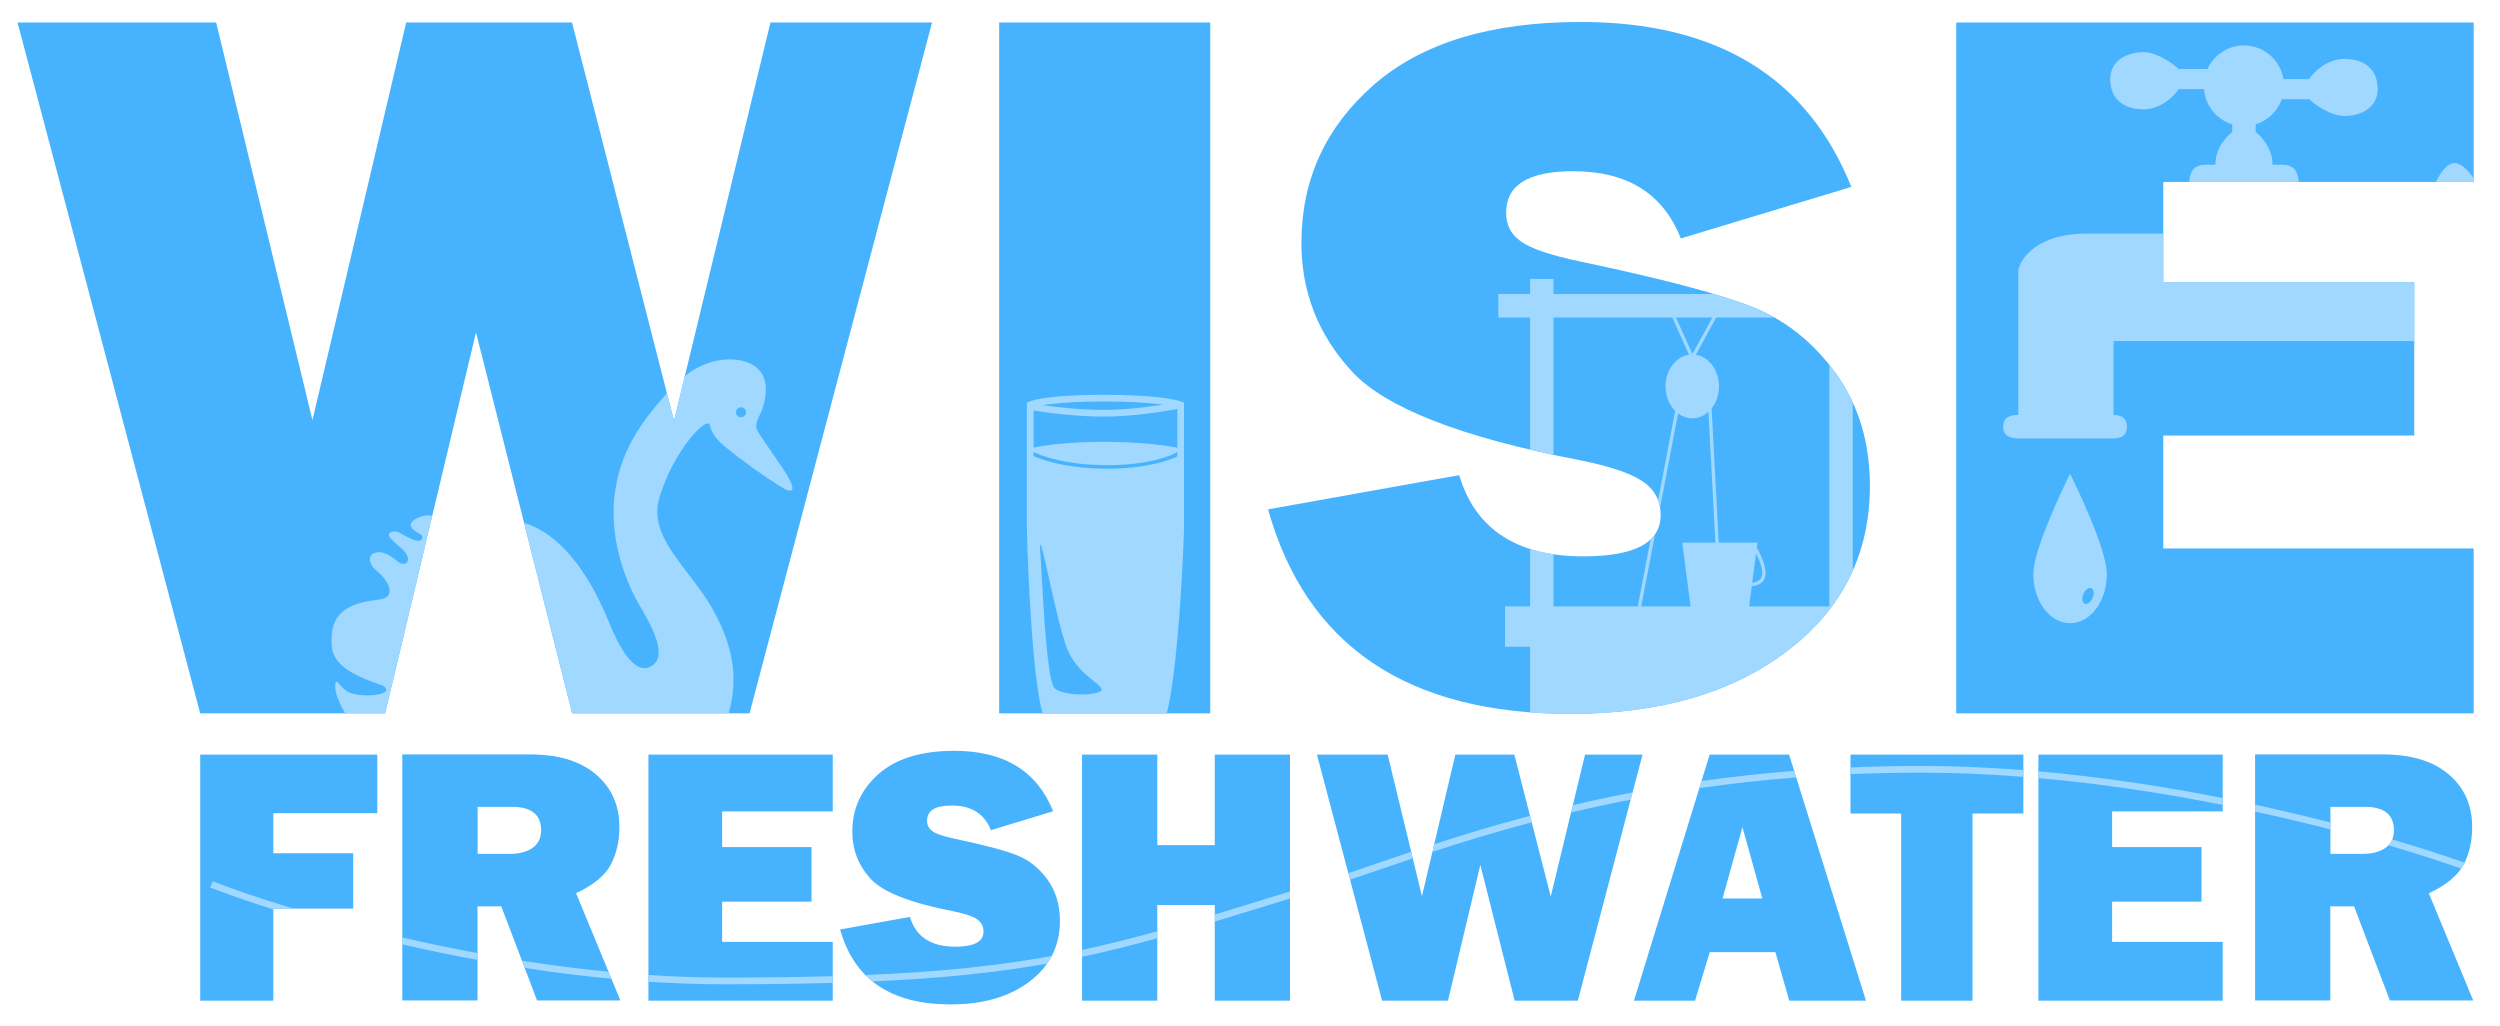 <svg width="285" height="117" viewBox="0 0 285 117" fill="none" xmlns="http://www.w3.org/2000/svg">
<path d="M281.999 2.562V20.74H246.613V32.164H275.224V49.653H246.613V62.524H281.999V81.323H223.011V2.562H281.999Z" fill="#47B3FF"/>
<path d="M137.97 81.323H113.905V2.562H137.97V81.323Z" fill="#47B3FF"/>
<path d="M65.208 2.562L76.837 47.981L87.832 2.562H106.254L85.448 81.323H65.225L54.264 37.884L43.904 81.323H22.823L2 2.562H24.642L35.619 47.895L46.305 2.562H65.208Z" fill="#47B3FF"/>
<path d="M180.154 29.815C189.311 31.742 195.792 33.435 199.643 34.939C203.494 36.443 206.687 38.982 209.317 42.601C211.9 46.221 213.168 50.498 213.168 55.387C213.168 63.096 210.068 69.395 203.776 74.19C197.483 78.985 189.264 81.382 179.074 81.382C160.43 81.382 148.925 73.626 144.557 58.066L166.347 54.165C168.179 60.323 172.922 63.425 180.483 63.425C186.353 63.425 189.311 61.874 189.311 58.725C189.311 57.079 188.607 55.763 187.245 54.87C185.883 53.93 183.441 53.131 179.919 52.426C166.488 49.84 157.894 46.456 154.09 42.319C150.286 38.182 148.361 33.294 148.361 27.7C148.361 20.461 151.132 14.491 156.579 9.696C162.074 4.902 169.916 2.504 180.201 2.504C195.745 2.504 206.03 8.803 211.055 21.307L191.612 27.183C189.593 22.059 185.508 19.521 179.356 19.521C174.237 19.521 171.701 21.072 171.701 24.268C171.701 25.679 172.264 26.76 173.438 27.559C174.565 28.358 176.82 29.11 180.154 29.815Z" fill="#47B3FF"/>
<path d="M22.823 114.074H31.159V103.58H40.267V97.274H31.159V92.708H43.011V86.022H22.823V114.074ZM69.632 98.566C70.284 97.326 70.61 95.895 70.61 94.276C70.61 91.795 69.718 89.796 67.934 88.279C66.15 86.763 63.663 86.005 60.439 86.005H45.859V114.056H54.435V103.322H57.145L61.228 114.056H70.73L65.67 101.823C67.66 100.892 68.981 99.807 69.632 98.566ZM60.696 96.671C60.044 97.119 59.169 97.343 58.106 97.343H54.452V91.984H58.397C60.593 91.984 61.691 92.88 61.691 94.672C61.673 95.551 61.348 96.206 60.696 96.671ZM73.921 114.074H94.933V107.371H82.325V102.788H92.514V96.567H82.325V92.501H94.933V86.022H73.921V114.074ZM115.893 97.481C114.487 96.929 112.12 96.309 108.775 95.603C107.557 95.344 106.734 95.068 106.322 94.775C105.893 94.483 105.687 94.086 105.687 93.569C105.687 92.398 106.614 91.829 108.483 91.829C110.73 91.829 112.222 92.76 112.96 94.638L120.061 92.484C118.226 87.9 114.469 85.592 108.792 85.592C105.035 85.592 102.171 86.47 100.164 88.228C98.174 89.985 97.162 92.174 97.162 94.827C97.162 96.878 97.866 98.67 99.255 100.186C100.644 101.702 103.783 102.943 108.689 103.89C109.975 104.149 110.867 104.442 111.365 104.786C111.862 105.114 112.12 105.596 112.12 106.199C112.12 107.354 111.039 107.922 108.895 107.922C106.133 107.922 104.401 106.785 103.732 104.528L95.773 105.958C97.368 111.661 101.571 114.504 108.38 114.504C112.102 114.504 115.104 113.626 117.403 111.868C119.701 110.111 120.833 107.802 120.833 104.976C120.833 103.184 120.37 101.616 119.427 100.289C118.466 98.963 117.3 98.032 115.893 97.481ZM138.483 96.343H131.931V86.022H123.355V114.074H131.931V103.167H138.483V114.074H147.06V86.022H138.483V96.343ZM180.696 86.022L176.785 102.202L172.634 86.022H165.91L162.102 102.167L158.192 86.022H150.13L157.557 114.074H165.07L168.758 98.601L172.668 114.074H179.873L187.248 86.022H180.696ZM194.898 86.022L186.271 114.074H193.234L194.915 108.543H202.394L203.972 114.074H212.72L203.955 86.022H194.898ZM196.373 102.426L198.638 94.293L200.902 102.426H196.373ZM210.936 92.742H216.734V114.074H224.864V92.742H230.662V86.022H210.953V92.742H210.936ZM232.377 114.074H253.389V107.371H240.782V102.788H250.97V96.567H240.782V92.501H253.389V86.022H232.377V114.074ZM276.888 101.84C278.878 100.892 280.199 99.807 280.85 98.566C281.502 97.326 281.828 95.895 281.828 94.276C281.828 91.795 280.936 89.796 279.152 88.279C277.368 86.763 274.881 86.005 271.657 86.005H257.077V114.056H265.653V103.322H268.363L272.446 114.056H281.948L276.888 101.84ZM271.914 96.671C271.262 97.119 270.387 97.343 269.324 97.343H265.67V91.984H269.615C271.811 91.984 272.909 92.88 272.909 94.672C272.909 95.551 272.583 96.206 271.914 96.671Z" fill="#47B3FF"/>
<path fill-rule="evenodd" clip-rule="evenodd" d="M117.828 51.037V46.801C119.467 47.072 122.762 47.495 125.832 47.495C128.925 47.495 132.454 46.959 134.218 46.621V51.046C132.915 50.777 129.936 50.367 125.832 50.367C121.778 50.367 119.021 50.768 117.828 51.037ZM125.832 46.729C128.145 46.729 130.72 46.422 132.58 46.128C132.398 46.104 132.203 46.08 131.994 46.056C130.584 45.899 128.566 45.772 125.832 45.772C123.099 45.772 121.145 45.899 119.816 46.056C119.459 46.099 119.148 46.143 118.88 46.187C120.634 46.438 123.315 46.729 125.832 46.729ZM125.832 45.006C123.077 45.006 121.092 45.134 119.727 45.296C119.045 45.377 118.514 45.466 118.118 45.553C117.731 45.638 117.447 45.726 117.276 45.812L117.065 45.918V46.155V46.346V60.322V60.327L117.066 60.331C117.129 62.952 117.291 67.132 117.571 71.156C117.85 75.166 118.249 79.065 118.794 81.098L118.87 81.382H119.162H132.693H132.983L133.06 81.102C133.518 79.459 134.523 73.049 134.98 60.336L134.98 60.329V60.322V46.155V45.895L134.741 45.799C134.372 45.651 133.508 45.455 132.078 45.295C130.635 45.134 128.588 45.006 125.832 45.006ZM117.828 51.515C118.691 51.998 121.643 53.032 126.219 53.032C130.799 53.032 133.491 51.997 134.218 51.527V52.027C133.033 52.612 130.333 53.43 126.219 53.43C122.012 53.43 119.091 52.575 117.828 51.997V51.515ZM118.715 65.009C118.973 69.67 119.369 76.821 120.115 78.318C120.496 79.084 123.736 79.467 125.26 78.893C125.92 78.644 125.494 78.302 124.711 77.672C123.786 76.927 122.362 75.781 121.639 73.915C120.981 72.215 120.174 68.58 119.553 65.782C118.916 62.909 118.474 60.918 118.59 62.811C118.628 63.435 118.669 64.183 118.715 65.009Z" fill="#A1D8FF"/>
<path fill-rule="evenodd" clip-rule="evenodd" d="M59.744 59.603L65.224 81.322H83.084C83.627 79.109 84.523 75.255 81.283 69.512C80.44 68.018 79.406 66.664 78.418 65.371L78.418 65.37C76.195 62.46 74.211 59.862 75.184 56.684C76.709 51.707 79.859 48.261 80.711 48.261C80.858 48.261 80.889 48.373 80.95 48.588C81.047 48.931 81.217 49.535 82.045 50.367C83.379 51.707 89.111 55.768 89.859 55.919C90.732 56.094 90.219 55.091 89.931 54.529C89.905 54.477 89.88 54.43 89.859 54.387C89.342 53.522 88.584 52.429 87.894 51.436C87.057 50.231 86.321 49.171 86.238 48.835C86.115 48.343 86.386 47.773 86.645 47.225L86.645 47.225L86.646 47.224C86.79 46.919 86.932 46.62 87 46.346C87.01 46.307 87.021 46.263 87.034 46.215C87.262 45.328 87.855 43.023 86.047 41.751C84.329 40.543 81.217 40.735 78.805 42.328L78.072 42.875L76.836 47.981L76.025 44.815C73.039 48.184 70.602 51.519 70.038 56.684C69.587 60.821 70.828 65.459 72.924 69.043C74.115 71.081 76.153 74.565 74.422 75.829C72.325 77.361 70.419 73.341 69.466 71.043L69.465 71.039C68.51 68.737 65.455 61.372 59.744 59.603ZM85.045 46.999C85.045 47.317 84.789 47.574 84.474 47.574C84.158 47.574 83.902 47.317 83.902 46.999C83.902 46.682 84.158 46.425 84.474 46.425C84.789 46.425 85.045 46.682 85.045 46.999ZM39.355 81.322H43.904L49.278 58.79C49.019 58.727 48.121 58.714 47.359 59.173C46.406 59.748 46.787 60.322 47.931 60.896C48.312 61.088 48.312 62.045 46.978 61.471C46.563 61.292 46.24 61.113 45.969 60.963C45.37 60.632 45.026 60.441 44.5 60.705C43.992 60.96 44.67 61.556 45.347 62.151C45.686 62.449 46.025 62.747 46.216 63.002C46.948 63.983 46.216 64.725 45.263 63.959C44.31 63.194 43.612 62.794 42.785 63.002C42.023 63.194 41.832 64.151 42.976 65.108C44.632 66.495 45.072 68.171 43.166 68.363C38.236 68.858 37.639 71.043 37.83 73.724C38.002 76.144 41.283 77.316 43.04 77.943C43.229 78.01 43.4 78.071 43.547 78.127C44.691 78.701 43.738 79.275 41.832 79.275C39.926 79.275 39.355 78.701 38.973 78.318C38.894 78.238 38.814 78.142 38.738 78.049C38.45 77.699 38.211 77.409 38.211 78.318C38.211 79.237 38.973 80.704 39.355 81.322Z" fill="#A1D8FF"/>
<path fill-rule="evenodd" clip-rule="evenodd" d="M33.447 103.58C29.641 102.433 26.499 101.344 24.246 100.467L23.97 101.181C25.816 101.9 28.253 102.759 31.159 103.676V103.58H33.447ZM45.859 106.87V107.656C48.59 108.284 51.462 108.885 54.436 109.433V108.654C51.461 108.104 48.589 107.5 45.859 106.87ZM59.503 109.52L59.816 110.344C63.041 110.842 66.353 111.263 69.706 111.579L69.375 110.778C66.026 110.454 62.72 110.025 59.503 109.52ZM73.921 111.149V111.917C76.775 112.104 79.646 112.207 82.507 112.207C87.085 112.207 91.193 112.156 94.933 112.049V111.283C91.197 111.39 87.089 111.441 82.507 111.441C79.647 111.441 76.776 111.338 73.921 111.149ZM98.653 111.153C98.909 111.412 99.18 111.656 99.465 111.884C107.415 111.529 113.633 110.869 119.367 109.854C119.564 109.572 119.742 109.281 119.9 108.98C113.837 110.09 107.268 110.794 98.653 111.153ZM123.355 108.294V109.077C126.209 108.47 129.012 107.766 131.931 106.961V106.167C129.006 106.977 126.204 107.684 123.355 108.294ZM138.484 104.259V105.059C140.84 104.349 143.327 103.58 146.012 102.749C146.358 102.642 146.707 102.534 147.06 102.425V101.624C146.63 101.757 146.206 101.888 145.786 102.018L145.785 102.018C143.182 102.823 140.77 103.569 138.484 104.259ZM153.708 99.536L153.905 100.277C155.002 99.912 156.163 99.516 157.39 99.097L157.391 99.097C158.553 98.7 159.774 98.283 161.058 97.853L160.877 97.106C159.565 97.545 158.319 97.971 157.136 98.374C155.929 98.787 154.787 99.176 153.708 99.536ZM163.501 96.239L163.295 97.112C166.667 96.009 170.43 94.849 174.615 93.742L174.425 93C170.402 94.064 166.769 95.176 163.501 96.239ZM179.304 91.784L179.102 92.618C181.265 92.107 183.529 91.618 185.897 91.161L186.113 90.341C183.74 90.793 181.472 91.278 179.304 91.784ZM193.971 89.039L193.722 89.848C197.206 89.348 200.886 88.932 204.77 88.629L204.536 87.88C200.831 88.172 197.312 88.567 193.971 89.039ZM210.954 87.49V88.256C213.559 88.144 216.248 88.084 219.025 88.084C222.905 88.084 226.803 88.254 230.662 88.557V87.789C226.803 87.487 222.905 87.318 219.025 87.318C216.249 87.318 213.559 87.378 210.954 87.49ZM232.377 87.931V88.7C239.681 89.348 246.814 90.453 253.389 91.758V90.977C246.81 89.676 239.679 88.576 232.377 87.931ZM257.077 91.739V92.522C260.099 93.175 262.977 93.862 265.671 94.556V93.765C262.975 93.074 260.096 92.389 257.077 91.739ZM272.72 95.701C272.615 95.951 272.467 96.172 272.275 96.368C275.499 97.311 278.302 98.22 280.576 99.022C280.678 98.873 280.77 98.721 280.851 98.566C280.889 98.493 280.926 98.42 280.962 98.347C278.707 97.548 275.923 96.642 272.72 95.701Z" fill="#A1D8FF"/>
<path fill-rule="evenodd" clip-rule="evenodd" d="M261.604 19.327C261.856 19.637 261.999 20.094 262.062 20.74H249.559C249.622 20.094 249.765 19.637 250.016 19.327C250.385 18.87 250.944 18.777 251.618 18.777H252.56C252.537 17.889 252.84 17.094 253.233 16.456C253.625 15.817 254.114 15.326 254.476 15.044V14.175C252.718 13.638 251.408 12.064 251.252 10.162H248.378C247.869 10.928 246.357 12.46 244.375 12.46C241.898 12.46 240.564 11.119 240.564 9.013C240.564 6.907 242.47 5.95 244.375 5.95C245.9 5.95 247.679 7.226 248.378 7.865L251.651 7.865C252.374 6.283 253.964 5.184 255.81 5.184C258.077 5.184 259.958 6.84 260.321 9.013H263.243C263.752 8.248 265.264 6.716 267.246 6.716C269.723 6.716 271.057 8.056 271.057 10.162C271.057 12.268 269.151 13.225 267.246 13.225C265.721 13.225 263.942 11.949 263.243 11.311H260.124C259.643 12.68 258.534 13.751 257.145 14.175V15.044C257.507 15.326 257.995 15.817 258.388 16.456C258.781 17.094 259.084 17.889 259.061 18.777H260.003C260.677 18.777 261.236 18.87 261.604 19.327ZM246.614 26.627H237.895C232.254 26.627 230.336 29.435 230.081 30.839V47.303C229.129 47.303 228.366 47.572 228.366 48.644C228.366 49.716 229.129 49.984 230.272 49.984H240.945C241.898 49.984 242.47 49.563 242.47 48.644C242.47 47.725 241.898 47.303 240.945 47.303V38.88H275.224V32.164H246.614V26.627ZM231.797 65.452C231.797 62.52 235.575 54.838 235.958 54.067C235.972 54.039 236.007 54.039 236.021 54.067C236.404 54.838 240.182 62.52 240.182 65.452C240.182 68.54 238.305 71.043 235.99 71.043C233.674 71.043 231.797 68.54 231.797 65.452ZM282 20.323V20.74H277.69C278.211 19.683 278.981 18.586 279.824 18.586C280.584 18.586 281.382 19.427 282 20.323ZM237.658 68.818C237.949 68.943 238.352 68.65 238.559 68.164C238.766 67.678 238.698 67.182 238.408 67.058C238.118 66.933 237.715 67.226 237.508 67.712C237.301 68.198 237.368 68.693 237.658 68.818Z" fill="#A1D8FF"/>
<path fill-rule="evenodd" clip-rule="evenodd" d="M177.099 51.856C176.185 51.662 175.296 51.464 174.431 51.262V36.199H170.81V33.519H174.431V31.796H177.099V33.519H195.42C197.07 34.01 198.477 34.483 199.644 34.939C200.567 35.299 201.452 35.719 202.301 36.199H195.643L193.327 40.444C194.818 40.682 195.967 42.205 195.967 44.049C195.967 45.022 195.647 45.906 195.125 46.559L195.935 61.854H200.351L200.275 62.43L200.295 62.466L200.324 62.52C200.34 62.552 200.358 62.585 200.377 62.62C200.425 62.709 200.477 62.81 200.532 62.918C200.749 63.344 201.006 63.903 201.154 64.461C201.3 65.011 201.353 65.605 201.102 66.07C200.872 66.498 200.417 66.763 199.7 66.82L199.398 69.129H208.546V41.59C208.808 41.917 209.066 42.254 209.318 42.601C210.057 43.637 210.689 44.728 211.214 45.871V65.071C209.665 68.544 207.191 71.588 203.776 74.19C197.483 78.984 189.265 81.382 179.075 81.382C177.474 81.382 175.926 81.325 174.431 81.21V73.724H171.572V69.129H174.431V62.585C175.263 62.849 176.153 63.052 177.099 63.191V69.129H186.71L188.168 61.503C188.358 61.323 188.524 61.131 188.666 60.926L187.098 69.129H192.727L191.774 61.854H195.553L194.764 46.944C194.251 47.41 193.612 47.686 192.918 47.686C192.325 47.686 191.771 47.484 191.302 47.134L189.247 57.888C189.199 57.589 189.124 57.303 189.023 57.031L190.969 46.847C190.297 46.179 189.869 45.174 189.869 44.049C189.869 42.189 191.039 40.655 192.549 40.438L190.643 36.199H177.099V51.856ZM191.061 36.199L192.934 40.366L195.208 36.199H191.061ZM199.751 66.431C200.333 66.369 200.625 66.15 200.767 65.888C200.945 65.557 200.926 65.086 200.786 64.559C200.648 64.041 200.405 63.511 200.193 63.093L200.189 63.086L199.751 66.431Z" fill="#A1D8FF"/>
</svg>
